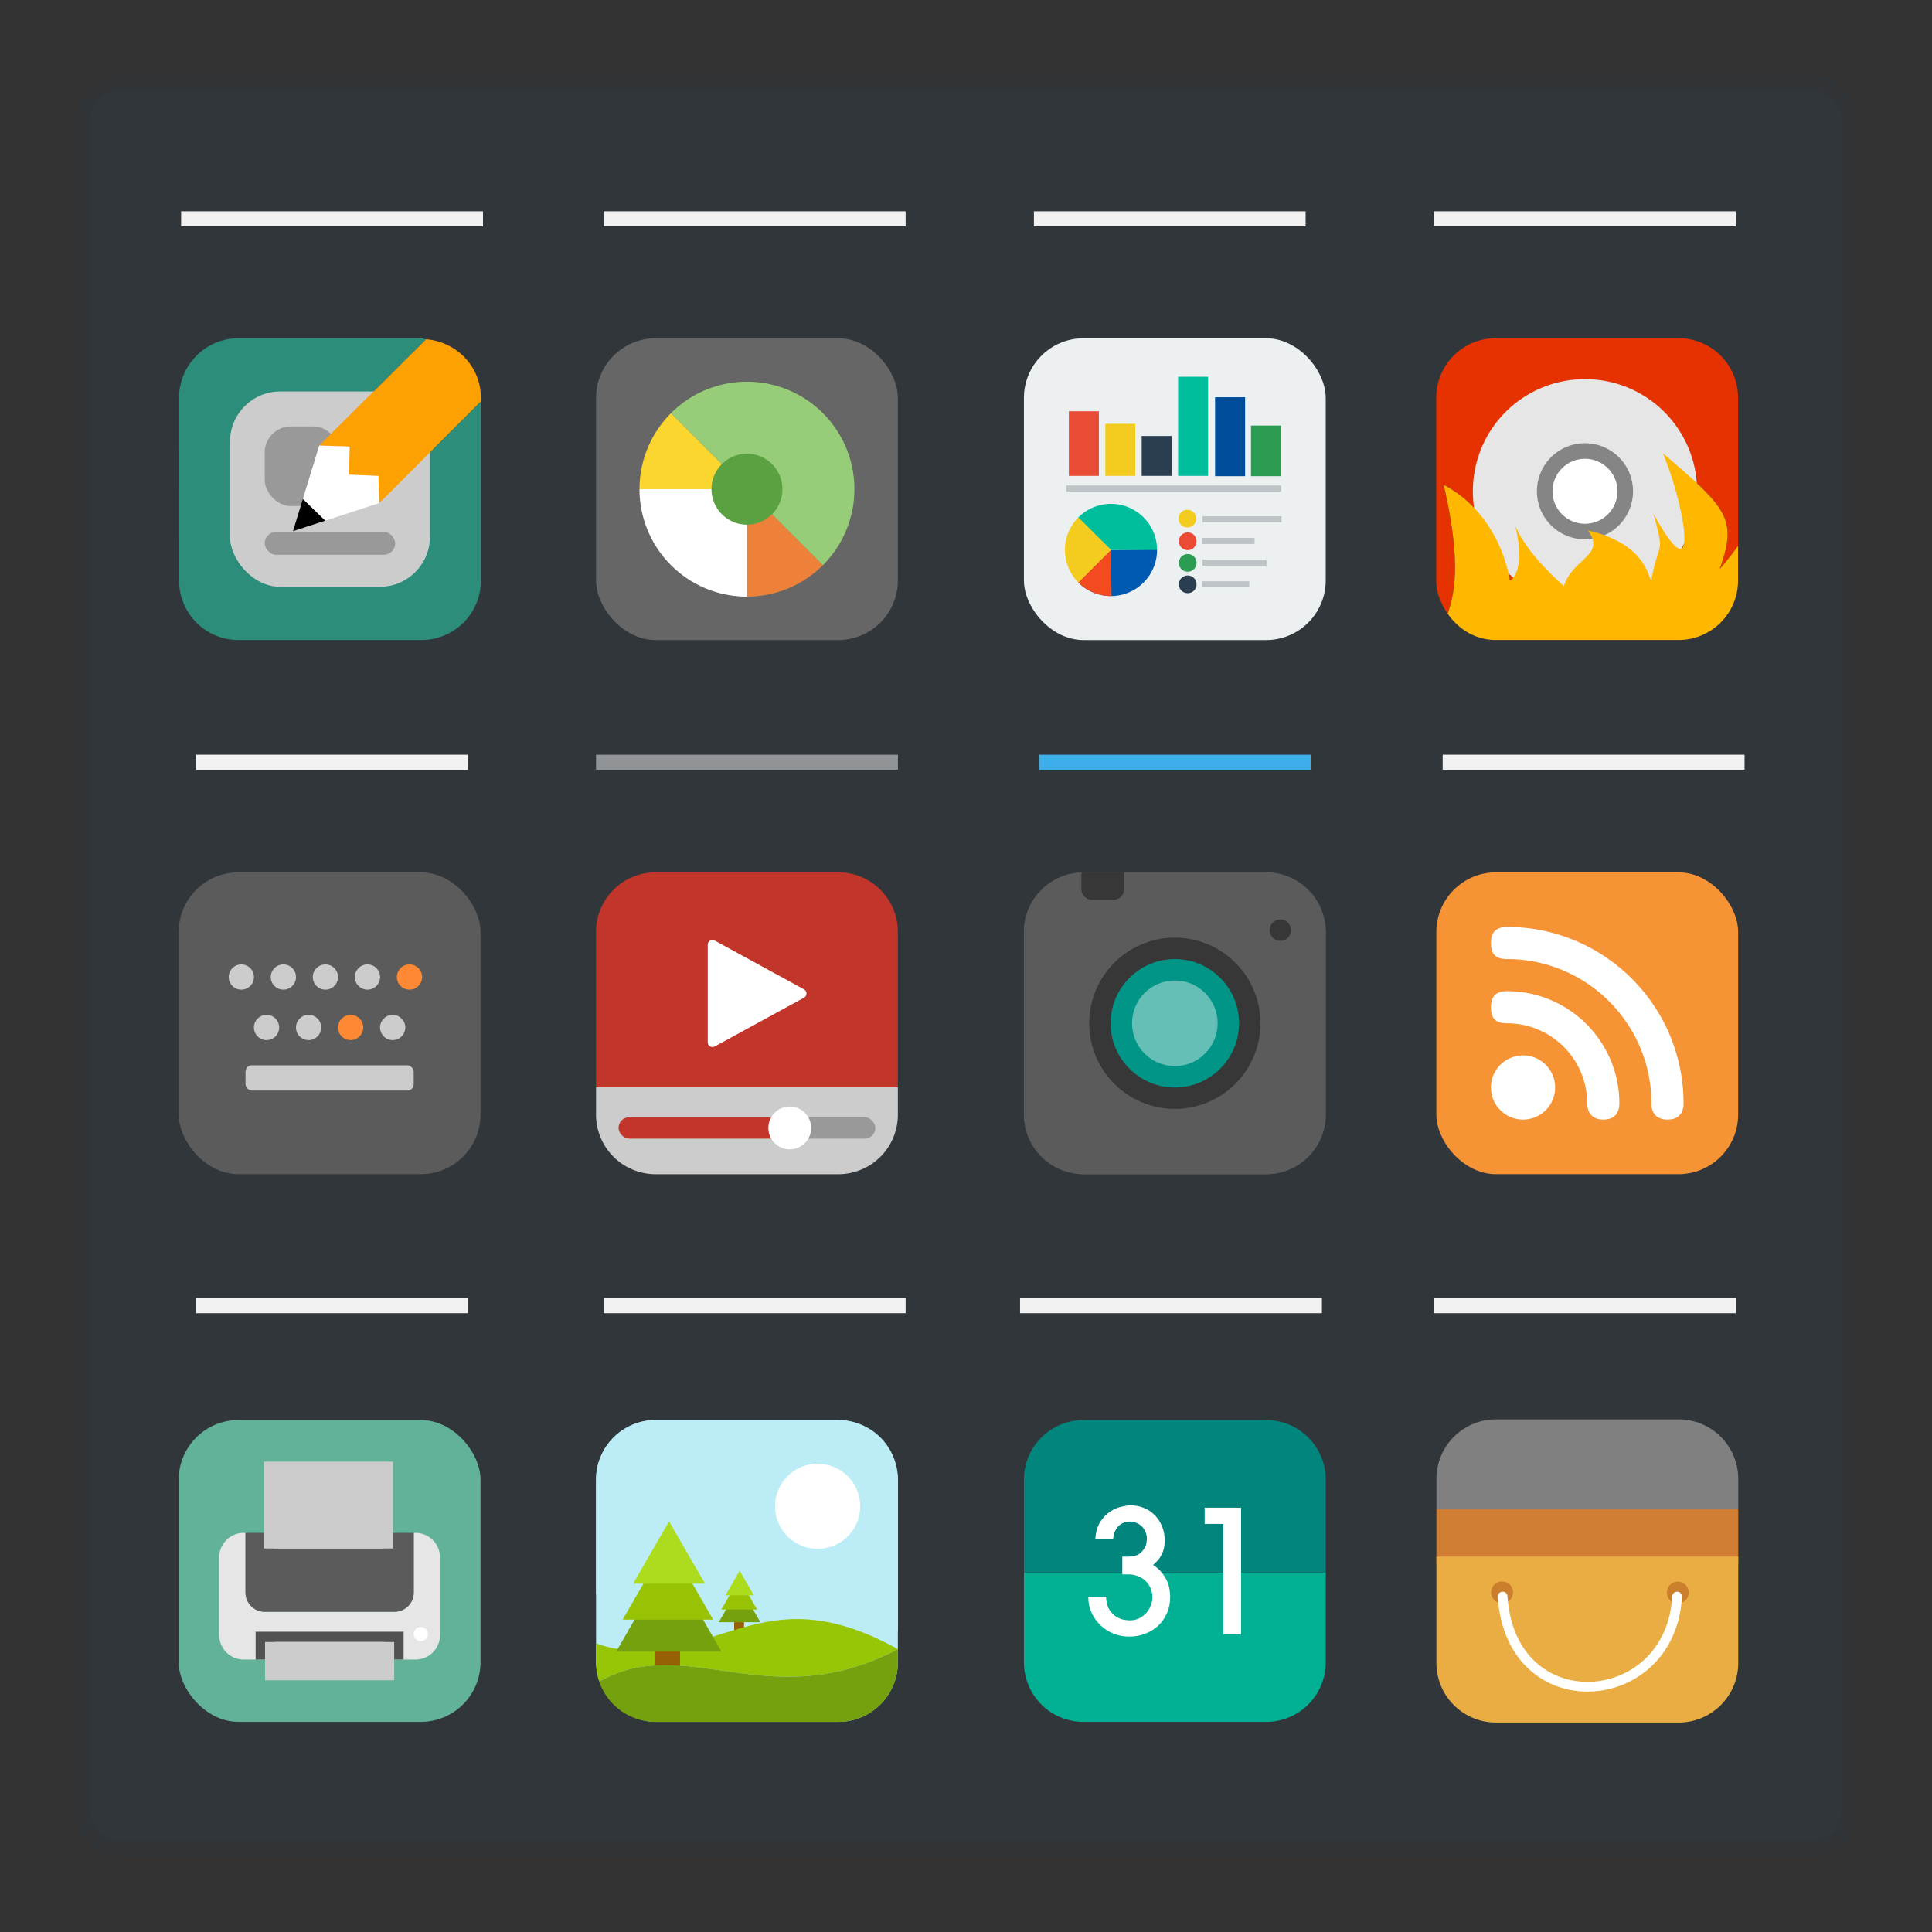 <svg xmlns="http://www.w3.org/2000/svg" xmlns:xlink="http://www.w3.org/1999/xlink" viewBox="0 0 256 256" version="1.1" id="svg349"><rect x="0" y="0" width="256" height="256" fill="#333333" stroke="none"/><defs id="defs4"><linearGradient id="linearGradient4227"><stop offset="0" id="stop4229" stop-color="#292c2f" stop-opacity="1"/><stop offset="1" id="stop4231" stop-color="#000" stop-opacity="0"/></linearGradient><linearGradient id="linearGradient4303-3"><stop id="stop4305-1" offset="0" stop-color="#c6cdd1" stop-opacity="1"/><stop id="stop4307-9" offset="1" stop-color="#e0e5e7" stop-opacity="1"/></linearGradient><linearGradient id="linearGradient4273"><stop id="stop4275" offset="0" stop-color="#e3dfd6" stop-opacity="1"/><stop id="stop4277" offset="1" stop-color="#f4f1e8" stop-opacity="1"/></linearGradient><linearGradient gradientUnits="userSpaceOnUse" y2="506.798" x2="406.571" y1="506.798" x1="428.571" id="linearGradient4870" xlink:href="#linearGradient4273"/><linearGradient gradientTransform="matrix(.9 0 0 .9 -343.714 -447.418)" y2="503.798" x2="409.571" y1="543.798" x1="409.571" gradientUnits="userSpaceOnUse" id="linearGradient4942" xlink:href="#linearGradient4303-3"/><linearGradient id="linearGradient4501"><stop id="stop4503" stop-color="#f67400"/><stop id="stop4505" offset="1" stop-color="#ed1515"/></linearGradient><linearGradient id="linearGradient4491"><stop id="stop4493" stop-color="#212329"/><stop id="stop4495" offset="1" stop-color="#31363b"/></linearGradient><linearGradient gradientTransform="translate(-442.466 -613.177) scale(1.171)" gradientUnits="userSpaceOnUse" x2="414.098" x1="390.878" y2="561.69" y1="539.087" xlink:href="#linearGradient4227" id="linearGradient3097"/><linearGradient id="linearGradient4678"><stop id="stop4674" offset="0" stop-color="#fff" stop-opacity="1"/><stop id="stop4676" offset="1" stop-color="#ffff6f" stop-opacity="0"/></linearGradient><linearGradient id="linearGradient4644"><stop id="stop4640" offset="0" stop-color="#ff7730" stop-opacity="1"/><stop id="stop4642" offset="1" stop-color="#8e80cb" stop-opacity="0"/></linearGradient><style id="current-color-scheme" type="text/css">.ColorScheme-Text{color:#f2f2f2}</style></defs><path d="M16 10h224c3.324 0 6 2.676 6 6v224c0 3.324-2.676 6-6 6H16c-3.324 0-6-2.676-6-6V16c0-3.324 2.676-6 6-6z" id="rect4240" fill="currentColor" fill-opacity=".5" stroke="none" color="#31363b"/><path d="M16 12h224c2.216 0 4 1.784 4 4v224c0 2.216-1.784 4-4 4H16c-2.216 0-4-1.784-4-4V16c0-2.216 1.784-4 4-4z" id="rect4238" fill="currentColor" fill-opacity="1" stroke="none" color="#31363b"/><path d="M24 28v2h40v-2H24zm56 0v2h40v-2H80zm57 0v2h36v-2h-36zm53 0v2h40v-2h-40zM26 100v2h36v-2H26zm165.162 0v2h40v-2h-40zM26 172v2h36v-2H26zm54 0v2h40v-2H80zm55.162 0v2h40v-2h-40zM190 172v2h40v-2h-40z" class="ColorScheme-Text" id="rect5531-9-0" fill="currentColor" fill-opacity="1" stroke="none"/><path id="rect5531-6-0-5" color="#3daee9" fill="currentColor" fill-opacity="1" stroke="none" d="M137.676 100h36v2h-36z"/><path id="rect5531-6-0-5-3" class="ColorScheme-Text" color="#f2f2f2" fill="currentColor" fill-opacity=".5" stroke="none" d="M78.979 100h40v2h-40z"/><g id="g4838" transform="translate(187.63 112.9) scale(1.418)" stroke-width=".705"><rect ry="5.575" y="1.898" x="1.898" height="28.203" width="28.203" id="rect4497-3" opacity="1" fill="#f59335" fill-opacity="1" fill-rule="evenodd" stroke="none" stroke-width=".73" stroke-linecap="round" stroke-linejoin="bevel" stroke-miterlimit="4" stroke-dasharray="none" stroke-dashoffset="0" stroke-opacity="1"/><path id="path6" d="M7 8.5c0 1.056.45 1.5 1.5 1.5C15.956 10 22 16.044 22 23.5c0 .933.509 1.5 1.5 1.5 1.02 0 1.5-.596 1.5-1.5C25 14.387 17.613 7 8.5 7 7.503 7 7 7.485 7 8.5zm0 6c0 1.027.42 1.5 1.5 1.5a7.5 7.5 0 0 1 7.5 7.5c0 .883.507 1.5 1.5 1.5.969 0 1.5-.538 1.5-1.5C19 17.701 14.299 13 8.5 13c-.969 0-1.5.428-1.5 1.5zm3 4.5a3 3 0 1 0 0 6 3 3 0 0 0 0-6z" fill="#fff" stroke-width=".705"/></g><g id="g4858" transform="translate(132.983 112.9) scale(1.418)" stroke-width=".705"><rect ry="5.575" y="1.898" x="1.898" height="28.203" width="28.203" id="rect4497-3-3-3" opacity="1" fill="#5b5b5b" fill-opacity="1" fill-rule="evenodd" stroke="none" stroke-width=".73" stroke-linecap="round" stroke-linejoin="bevel" stroke-miterlimit="4" stroke-dasharray="none" stroke-dashoffset="0" stroke-opacity="1"/><path id="path4525" d="M7.27 1.94c-2.988.112-5.372 2.516-5.372 5.533v17.054a5.561 5.561 0 0 0 5.575 5.575h17.052a5.563 5.563 0 0 0 5.577-5.575V7.473a5.563 5.563 0 0 0-5.577-5.575H11.27v1.563a.996.996 0 0 1-.293.707.996.996 0 0 1-.707.293h-2a1 1 0 0 1-1-1z" opacity="1" fill="#5b5b5b" fill-opacity="1" fill-rule="evenodd" stroke="none" stroke-width=".73" stroke-linecap="round" stroke-linejoin="bevel" stroke-miterlimit="4" stroke-dasharray="none" stroke-dashoffset="0" stroke-opacity="1"/><path id="rect4497-3-3" d="M7.27 1.94v1.52a.994.994 0 0 0 1 1h2a.996.996 0 0 0 .707-.292c.18-.18.293-.43.293-.707V1.898H7.473c-.073 0-.132.039-.203.041z" opacity="1" fill="#373737" fill-opacity="1" fill-rule="evenodd" stroke="none" stroke-width=".73" stroke-linecap="round" stroke-linejoin="bevel" stroke-miterlimit="4" stroke-dasharray="none" stroke-dashoffset="0" stroke-opacity="1"/><circle id="circle8-6" r="1" cy="7.298" cx="25.862" opacity="1" fill="#373737" fill-opacity="1" stroke-width=".705"/><circle id="circle10" r="8" cy="16" cx="16" opacity="1" fill="#373737" fill-opacity="1" stroke-width=".705"/><circle id="circle14-7" transform="scale(1 -1)" r="6" cy="-16" cx="16" fill="#009587" stroke-width=".705"/><circle id="circle18-5" r="4" cy="16" cx="16" fill="#66bfb7" stroke-width=".705"/></g><g id="g4557" transform="translate(76.287 112.9) scale(1.418)" stroke-width=".705"><path d="M30.102 21.967H1.898v2.56a5.563 5.563 0 0 0 5.577 5.575h17.052a5.561 5.561 0 0 0 5.575-5.575z" id="path4519" opacity="1" fill="#ccc" fill-opacity="1" fill-rule="evenodd" stroke="none" stroke-width=".73" stroke-linecap="round" stroke-linejoin="bevel" stroke-miterlimit="4" stroke-dasharray="none" stroke-dashoffset="0" stroke-opacity="1"/><path d="M7.475 1.898a5.565 5.565 0 0 0-5.577 5.577v14.492h28.204V7.475a5.563 5.563 0 0 0-5.575-5.577z" id="rect4497-3-6" opacity="1" fill="#c2352a" fill-opacity="1" fill-rule="evenodd" stroke="none" stroke-width=".73" stroke-linecap="round" stroke-linejoin="bevel" stroke-miterlimit="4" stroke-dasharray="none" stroke-dashoffset="0" stroke-opacity="1"/><path d="M12.782 8.22a.444.444 0 0 0-.444.444v9.11c0 .338.361.553.657.39l8.335-4.555a.445.445 0 0 0 0-.78L13.828 8.73l-.833-.455a.442.442 0 0 0-.213-.055z" id="path20-3" fill="#fff" stroke-width=".705"/><rect ry="1" height="2" width="8" y="24.779" x="20" id="rect8-6" fill="#999" stroke-width=".705"/><rect ry="1" height="2" width="16" y="24.779" x="4" id="rect10-7" fill="#c2352a" fill-opacity="1" stroke-width=".705"/><circle cx="20" cy="25.78" r="2" id="circle14-5" fill="#fff" stroke-width=".705"/></g><g id="g4936" transform="translate(120.32 -14.244) scale(1.418)" stroke-width=".705"><g id="g5115" transform="translate(47.256 39.952)"><path d="M7.678 1.695A5.563 5.563 0 0 0 2.102 7.27v17.052c0 1.182.446 2.216 1.068 3.115.394-1.139.688-2.461.687-4.314 0-1.935-.295-4.404-1.054-7.713.837.432 1.6.97 2.283 1.594a11.71 11.71 0 0 1 1.81 2.107c.522.774.962 1.61 1.313 2.49.351.881.614 1.804.787 2.749 0 0 .382-.187.637-.913.127-.362.223-.859.222-1.535 0-.676-.096-1.53-.351-2.607.63 1.396 1.69 2.716 2.629 3.723.938 1.006 1.753 1.7 1.894 1.843.216-.665.57-1.173.953-1.6.383-.426.794-.77 1.127-1.105.333-.335.587-.661.653-1.052.065-.392-.057-.847-.477-1.442 1.347.31 2.37.736 3.15 1.205.782.47 1.322.982 1.704 1.467.763.97.893 1.825 1.054 1.986.376-1.985.696-2.523.79-3.07.093-.547-.038-1.1-.563-3.117 1.07 1.952 1.798 2.911 2.254 3.17.228.13.388.084.488-.102.1-.186.143-.51.133-.94-.02-.857-.243-2.128-.6-3.525a33.704 33.704 0 0 0-1.404-4.277c1.528 1.304 2.726 2.342 3.637 3.236.91.895 1.535 1.646 1.918 2.381.382.735.523 1.453.467 2.278-.057.824-.313 1.757-.72 2.921 1.017-1.216 1.239-1.52 1.714-2.173V7.27a5.561 5.561 0 0 0-5.575-5.575z" id="rect4497" opacity="1" fill="#e63200" fill-opacity="1" fill-rule="evenodd" stroke="none" stroke-width=".73" stroke-linecap="round" stroke-linejoin="bevel" stroke-miterlimit="4" stroke-dasharray="none" stroke-dashoffset="0" stroke-opacity="1"/><path d="M16 10.389A5.611 5.611 0 0 0 10.389 16 5.611 5.611 0 0 0 16 21.611 5.611 5.611 0 0 0 21.611 16 5.611 5.611 0 0 0 16 10.389zm0 3.366a2.245 2.245 0 1 1 0 4.49 2.245 2.245 0 0 1 0-4.49z" id="path4-36" opacity="1" fill="#858585" fill-opacity="1" stroke-width=".528"/><path d="M16 5.525A10.452 10.452 0 0 0 5.525 16 10.452 10.452 0 0 0 16 26.475 10.452 10.452 0 0 0 26.475 16 10.452 10.452 0 0 0 16 5.525zm0 5.986A4.49 4.49 0 0 1 20.49 16 4.49 4.49 0 0 1 16 20.49 4.49 4.49 0 0 1 11.51 16 4.49 4.49 0 0 1 16 11.51z" id="path6-7" fill="#e6e6e6" stroke-width=".528"/><path d="M16 12.965a3.035 3.035 0 1 0 0 6.07 3.035 3.035 0 0 0 0-6.07z" id="path4-3" opacity="1" fill="#fff" fill-opacity="1" stroke-width=".285"/><path d="M30.305 21.102c-.475.654-.697.957-1.713 2.173.406-1.164.662-2.097.719-2.921a4.103 4.103 0 0 0-.467-2.278c-.383-.735-1.007-1.486-1.918-2.38-.911-.895-2.109-1.933-3.637-3.237a33.704 33.704 0 0 1 1.404 4.277c.357 1.397.58 2.668.6 3.526.01.428-.032.753-.133.94-.1.185-.26.23-.488.1-.456-.258-1.184-1.217-2.254-3.17.525 2.017.656 2.571.562 3.118-.093.547-.413 1.085-.789 3.07-.16-.16-.29-1.017-1.054-1.986-.382-.485-.922-.997-1.703-1.467-.782-.47-1.804-.895-3.15-1.205.42.595.541 1.05.476 1.442-.066.39-.32.717-.653 1.052-.333.335-.744.68-1.127 1.106-.383.426-.737.934-.953 1.6-.14-.144-.956-.838-1.894-1.844-.939-1.007-2-2.327-2.63-3.723.256 1.077.352 1.931.352 2.607 0 .676-.095 1.173-.222 1.536-.255.725-.637.912-.637.912a14.416 14.416 0 0 0-.787-2.748 13.11 13.11 0 0 0-1.313-2.49 11.71 11.71 0 0 0-1.81-2.108 10.559 10.559 0 0 0-2.283-1.594c.759 3.309 1.054 5.778 1.054 7.713 0 1.853-.293 3.175-.687 4.314 1.004 1.453 2.6 2.461 4.508 2.461H24.73a5.563 5.563 0 0 0 5.575-5.576z" id="path4547" opacity="1" fill="#ffb700" fill-opacity="1" fill-rule="evenodd" stroke="none" stroke-width=".73" stroke-linecap="round" stroke-linejoin="bevel" stroke-miterlimit="4" stroke-dasharray="none" stroke-dashoffset="0" stroke-opacity="1"/></g></g><g id="g4988" transform="translate(132.983 42.13) scale(1.418)" stroke-width=".705"><rect ry="5.575" y="1.898" x="1.898" height="28.203" width="28.203" id="rect4497-3-2" opacity="1" fill="#ecf0f1" fill-opacity="1" fill-rule="evenodd" stroke="none" stroke-width=".73" stroke-linecap="round" stroke-linejoin="bevel" stroke-miterlimit="4" stroke-dasharray="none" stroke-dashoffset="0" stroke-opacity="1"/><g transform="translate(2.014 2) scale(.873)" id="g4742-6" stroke-width=".808"><g id="g4612-1" transform="translate(-1.18 4.767) scale(.879)" stroke-width=".184" fill-opacity="1" fill-rule="nonzero" stroke="none" stroke-linecap="round" stroke-linejoin="bevel" stroke-miterlimit="4" stroke-dasharray="none" stroke-dashoffset="0" stroke-opacity="1"><path d="M17.403 20.153a5.611 5.611 0 0 1-3.432 5.24 5.611 5.611 0 0 1-6.147-1.204l3.968-3.968z" id="path4514-8" opacity="1" fill="#005ab1"/><path transform="rotate(-135)" d="M-17.025-6.028a5.611 5.611 0 0 1-3.433 5.24 5.611 5.611 0 0 1-6.147-1.204l3.968-3.968z" id="path4514-6-79" opacity="1" fill="#00bd9c"/><path transform="rotate(135)" d="M11.571-22.704a5.611 5.611 0 0 1-1.62 4.011 5.611 5.611 0 0 1-3.99 1.668v-5.612z" id="path4514-6-7-2" opacity="1" fill="#f4cc20"/><path transform="rotate(90)" d="M25.832-11.86a5.611 5.611 0 0 1-1.643 4.036l-3.968-3.968z" id="path4514-6-7-5-0" opacity="1" fill="#f44a20"/></g></g><rect ry="0" y="8.721" x="6.098" height="6.035" width="2.805" id="rect4561-2" opacity="1" fill="#e94b35" fill-opacity="1" fill-rule="nonzero" stroke="none" stroke-width=".141" stroke-linecap="round" stroke-linejoin="bevel" stroke-miterlimit="4" stroke-dasharray="none" stroke-dashoffset="0" stroke-opacity="1"/><rect ry="0" y="9.893" x="9.501" height="4.864" width="2.805" id="rect4561-3-3" opacity="1" fill="#f4cc20" fill-opacity="1" fill-rule="nonzero" stroke="none" stroke-width=".141" stroke-linecap="round" stroke-linejoin="bevel" stroke-miterlimit="4" stroke-dasharray="none" stroke-dashoffset="0" stroke-opacity="1"/><rect ry="0" y="11.029" x="12.903" height="3.728" width="2.805" id="rect4561-3-5-7" opacity="1" fill="#2b3e51" fill-opacity="1" fill-rule="nonzero" stroke="none" stroke-width=".141" stroke-linecap="round" stroke-linejoin="bevel" stroke-miterlimit="4" stroke-dasharray="none" stroke-dashoffset="0" stroke-opacity="1"/><rect ry="0" y="5.497" x="16.305" height="9.259" width="2.805" id="rect4561-3-5-6-5" opacity="1" fill="#00bd9c" fill-opacity="1" fill-rule="nonzero" stroke="none" stroke-width=".141" stroke-linecap="round" stroke-linejoin="bevel" stroke-miterlimit="4" stroke-dasharray="none" stroke-dashoffset="0" stroke-opacity="1"/><path transform="scale(1 -1)" id="rect4614-9" opacity="1" fill="#bdc3c7" fill-opacity="1" fill-rule="nonzero" stroke="none" stroke-width=".141" stroke-linecap="round" stroke-linejoin="bevel" stroke-miterlimit="4" stroke-dasharray="none" stroke-dashoffset="0" stroke-opacity="1" d="M5.861-16.227h20.077v.57H5.861z"/><rect ry="0" y="7.41" x="19.761" height="7.376" width="2.805" id="rect4561-3-5-6-2-2" opacity="1" fill="#004d9c" fill-opacity="1" fill-rule="nonzero" stroke="none" stroke-width=".141" stroke-linecap="round" stroke-linejoin="bevel" stroke-miterlimit="4" stroke-dasharray="none" stroke-dashoffset="0" stroke-opacity="1"/><rect ry="0" y="10.055" x="23.117" height="4.732" width="2.805" id="rect4561-3-5-9-2" opacity="1" fill="#2b9c51" fill-opacity="1" fill-rule="nonzero" stroke="none" stroke-width=".141" stroke-linecap="round" stroke-linejoin="bevel" stroke-miterlimit="4" stroke-dasharray="none" stroke-dashoffset="0" stroke-opacity="1"/><circle r=".829" cy="20.867" cx="17.204" id="path4646-1-8" opacity="1" fill="#e94b35" fill-opacity="1" fill-rule="nonzero" stroke="none" stroke-width=".141" stroke-linecap="round" stroke-linejoin="bevel" stroke-miterlimit="4" stroke-dasharray="none" stroke-dashoffset="0" stroke-opacity="1"/><circle r=".829" cy="22.887" cx="17.204" id="path4646-2-9" opacity="1" fill="#2b9c51" fill-opacity="1" fill-rule="nonzero" stroke="none" stroke-width=".141" stroke-linecap="round" stroke-linejoin="bevel" stroke-miterlimit="4" stroke-dasharray="none" stroke-dashoffset="0" stroke-opacity="1"/><path transform="scale(1 -1)" id="rect4614-7-7" opacity="1" fill="#bdc3c7" fill-opacity="1" fill-rule="nonzero" stroke="none" stroke-width=".141" stroke-linecap="round" stroke-linejoin="bevel" stroke-miterlimit="4" stroke-dasharray="none" stroke-dashoffset="0" stroke-opacity="1" d="M18.585-19.093h7.383v.57h-7.383z"/><path transform="scale(1 -1)" id="rect4614-7-0-3" opacity="1" fill="#bdc3c7" fill-opacity="1" fill-rule="nonzero" stroke="none" stroke-width=".141" stroke-linecap="round" stroke-linejoin="bevel" stroke-miterlimit="4" stroke-dasharray="none" stroke-dashoffset="0" stroke-opacity="1" d="M18.585-21.121h4.867v.57h-4.867z"/><path transform="scale(1 -1)" id="rect4614-7-9-61" opacity="1" fill="#bdc3c7" fill-opacity="1" fill-rule="nonzero" stroke="none" stroke-width=".141" stroke-linecap="round" stroke-linejoin="bevel" stroke-miterlimit="4" stroke-dasharray="none" stroke-dashoffset="0" stroke-opacity="1" d="M18.585-23.149h5.992v.57h-5.992z"/><circle r=".829" cy="24.891" cx="17.204" id="path4646-2-3-2" opacity="1" fill="#2b3e51" fill-opacity="1" fill-rule="nonzero" stroke="none" stroke-width=".141" stroke-linecap="round" stroke-linejoin="bevel" stroke-miterlimit="4" stroke-dasharray="none" stroke-dashoffset="0" stroke-opacity="1"/><path transform="scale(1 -1)" id="rect4614-7-9-6-9" opacity="1" fill="#bdc3c7" fill-opacity="1" fill-rule="nonzero" stroke="none" stroke-width=".141" stroke-linecap="round" stroke-linejoin="bevel" stroke-miterlimit="4" stroke-dasharray="none" stroke-dashoffset="0" stroke-opacity="1" d="M18.585-25.176h4.37v.57h-4.37z"/><circle r=".829" cy="18.752" cx="17.171" id="path4646-1-0-3" opacity="1" fill="#f4cc20" fill-opacity="1" fill-rule="nonzero" stroke="none" stroke-width=".141" stroke-linecap="round" stroke-linejoin="bevel" stroke-miterlimit="4" stroke-dasharray="none" stroke-dashoffset="0" stroke-opacity="1"/></g><g id="g5006" transform="translate(76.287 42.13) scale(1.418)" stroke-width=".705" fill-opacity="1" stroke="none" stroke-linecap="round" stroke-linejoin="bevel" stroke-miterlimit="4" stroke-dasharray="none" stroke-dashoffset="0" stroke-opacity="1"><rect ry="5.575" y="1.898" x="1.898" height="28.203" width="28.203" id="rect4497-3-5" opacity="1" fill="#666" fill-rule="evenodd" stroke-width=".73"/><path d="M23.1 23.1a10.04 10.04 0 0 1-7.1 2.94V16z" id="path4499-3-5" opacity="1" fill="#ee813a" fill-rule="nonzero" stroke-width="7.083"/><path transform="rotate(45)" d="M29.727 7.1a10.04 10.04 0 0 1-7.1 2.94 10.04 10.04 0 0 1-7.1-2.94l7.1-7.1z" id="path4499-3-5-3" opacity="1" fill="#fff" fill-rule="nonzero" stroke-width="7.083"/><path transform="rotate(135)" d="M7.1-15.528A10.04 10.04 0 0 1 0-12.587v-10.04z" id="path4499-3-5-5" opacity="1" fill="#fad62f" fill-rule="nonzero" stroke-width="7.083"/><path transform="scale(-1)" d="M-8.9-8.9a10.04 10.04 0 0 1-14.2 0 10.04 10.04 0 0 1 0-14.2L-16-16z" id="path4499-3-5-5-6" opacity="1" fill="#97cd78" fill-rule="nonzero" stroke-width="7.083"/><circle r="3.315" cy="16" cx="16" id="path4499-3-6-7" opacity="1" fill="#5aa142" fill-rule="nonzero" stroke-width="7.083"/></g><g id="g5030" transform="translate(20.988 185.472) scale(1.418)" stroke-width=".705" fill-opacity="1" stroke="none" stroke-linecap="round" stroke-linejoin="bevel" stroke-miterlimit="4" stroke-dasharray="none" stroke-dashoffset="0" stroke-opacity="1"><rect ry="5.575" y="1.898" x="1.898" height="28.203" width="28.203" id="rect4497-3-3-6" opacity="1" fill="#62b199" fill-rule="evenodd" stroke-width=".73"/><path id="path4518-2" d="M8.137 12.44H7.98a2.292 2.292 0 0 0-2.297 2.299v7.244a2.291 2.291 0 0 0 2.297 2.296h16.04a2.291 2.291 0 0 0 2.297-2.296v-7.244a2.292 2.292 0 0 0-2.297-2.298h-.157v5.564c0 .503-.203.955-.531 1.283-.328.328-.78.53-1.283.53H9.951a1.807 1.807 0 0 1-1.813-1.813z" opacity="1" fill="#e6e6e6" fill-rule="nonzero" stroke-width=".071"/><path id="rect4513-7" d="M8.137 12.44v5.565c0 .503.203.955.531 1.283.328.328.78.53 1.283.53h12.098a1.807 1.807 0 0 0 1.813-1.813v-5.564z" opacity="1" fill="#5b5b5b" fill-rule="nonzero" stroke-width=".071"/><rect ry="0" rx="0" y="21.679" x="9.086" height="2.6" width="13.829" id="rect4520-0" opacity="1" fill="#525252" fill-rule="nonzero" stroke-width=".071"/><path id="rect4526-9" opacity="1" fill="#ccc" fill-rule="nonzero" stroke-width=".071" d="M9.967 22.636h12.067v3.579H9.967z"/><path id="rect4526-3-3" opacity="1" fill="#ccc" fill-rule="nonzero" stroke-width=".071" d="M10.868 22.636h10.265v2.725H10.868z"/><circle r=".664" cy="21.901" cx="24.518" id="path4543-6" opacity="1" fill="#fff" fill-rule="nonzero" stroke-width=".071"/><path id="rect4526-6-0" opacity="1" fill="#ccc" fill-rule="nonzero" stroke-width=".071" d="M9.856 5.785h12.067V13.9H9.856z"/><path id="rect4526-3-7-6" opacity="1" fill="#ccc" fill-rule="nonzero" stroke-width=".071" d="M10.757 6.583h10.265v7.316H10.757z"/></g><g id="g5108" transform="translate(282.287 18.953) scale(1.418)" stroke-width=".705" fill-opacity="1" stroke="none"><path id="rect4497-3-29" d="M-182.34 40.87a5.561 5.561 0 0 0 5.575 5.574h17.054a5.561 5.561 0 0 0 5.575-5.574V24.135l-9.504 9.508-.07-2.537-2.745-.115.057-2.63-2.844-.091 9.992-9.936c-.16-.013-.297-.093-.46-.093h-17.055a5.561 5.561 0 0 0-5.574 5.574z" opacity="1" fill="#2d8d7b" fill-rule="evenodd" stroke-width=".73" stroke-linecap="round" stroke-linejoin="bevel" stroke-miterlimit="4" stroke-dasharray="none" stroke-dashoffset="0" stroke-opacity="1"/><rect ry="4.69" y="23.217" x="-177.582" height="18.25" width="18.688" id="rect4510" opacity="1" fill="#ccc" fill-rule="nonzero" stroke-width=".423" stroke-linecap="round" stroke-linejoin="miter" stroke-miterlimit="4" stroke-dasharray="none" stroke-dashoffset="0" stroke-opacity="1"/><rect ry="1.067" y="36.337" x="-174.332" height="2.135" width="12.188" id="rect4512" opacity="1" fill="#999" fill-rule="nonzero" stroke-width=".423" stroke-linecap="round" stroke-linejoin="miter" stroke-miterlimit="4" stroke-dasharray="none" stroke-dashoffset="0" stroke-opacity="1"/><path id="path4529" d="M-159.25 18.334l-9.992 9.936 2.844.092-.057 2.629 2.745.115.07 2.537 9.504-9.508v-.32c0-2.925-2.254-5.236-5.114-5.48z" opacity="1" fill="#fda002" fill-rule="evenodd" stroke-width=".73" stroke-linecap="round" stroke-linejoin="bevel" stroke-miterlimit="4" stroke-dasharray="none" stroke-dashoffset="0" stroke-opacity="1"/><path id="path4557" d="M-159.302 29.303l-4.338 4.338 4.338-4.336a9.5 9.5 0 0 0 0-.002z" opacity="1" fill="#fff" fill-rule="evenodd" stroke-width=".218" stroke-linecap="round" stroke-linejoin="bevel" stroke-miterlimit="4" stroke-dasharray=".871,1.742" stroke-dashoffset="0" stroke-opacity=".976"/><rect ry="2.427" y="26.482" x="-174.334" height="7.438" width="7" id="rect4514" opacity="1" fill="#999" fill-rule="nonzero" stroke-width=".423" stroke-linecap="round" stroke-linejoin="miter" stroke-miterlimit="4" stroke-dasharray="none" stroke-dashoffset="0" stroke-opacity="1"/><path id="path4555" d="M-169.24 28.268l2.842.094-.057 2.629 2.743.115.072 2.535 4.338-4.338a9.5 9.5 0 0 0-5.18-5.764z" opacity="1" fill="#fda002" fill-rule="evenodd" stroke-width=".218" stroke-linecap="round" stroke-linejoin="bevel" stroke-miterlimit="4" stroke-dasharray=".871,1.742" stroke-dashoffset="0" stroke-opacity=".976"/><path id="path4532" d="M-171.699 36.272l8.059-2.629v-.002l-.073-2.535-2.742-.115.057-2.63-2.842-.093-.002.002z" opacity="1" fill="#fff" fill-rule="evenodd" stroke-width=".218" stroke-linecap="round" stroke-linejoin="bevel" stroke-miterlimit="4" stroke-dasharray=".871,1.742" stroke-dashoffset="0" stroke-opacity=".976"/><path id="path4574" d="M-171.699 36.271l3.02-.983-2.097-2.034z" fill="#000" stroke-width=".218" stroke-linecap="butt" stroke-linejoin="miter" stroke-opacity="1"/></g><g id="g5163" transform="translate(76.289 185.473) scale(1.418)" stroke-width=".705" fill-opacity="1"><rect ry="5.575" y="1.898" x="1.899" height="28.203" width="28.203" id="rect4497-6-7" opacity="1" fill="#bcedf7" fill-rule="evenodd" stroke="none" stroke-width=".73" stroke-linecap="round" stroke-linejoin="bevel" stroke-miterlimit="4" stroke-dasharray="none" stroke-dashoffset="0" stroke-opacity="1"/><path id="rect4497-6" d="M7.474 1.898a5.563 5.563 0 0 0-5.576 5.574v10.713c1.004-.207 2.15-.502 2.978-.601 1.52-.182 2.773-.193 3.866-.086 1.092.106 2.024.33 2.902.625.877.294 1.7.657 2.574 1.039.874.382 1.8.782 2.881 1.152 1.082.37 2.32.71 3.822.969 1.502.258 3.266.435 5.399.482 1.06.024 2.527-.103 3.783-.15V7.472a5.563 5.563 0 0 0-5.576-5.574z" opacity="1" fill="#bcedf7" fill-rule="evenodd" stroke="none" stroke-width=".73" stroke-linecap="round" stroke-linejoin="bevel" stroke-miterlimit="4" stroke-dasharray="none" stroke-dashoffset="0" stroke-opacity="1"/><path id="path10-3-3" d="M22.604 5.98a3.976 3.976 0 1 1 0 7.952 3.976 3.976 0 0 1 0-7.952z" fill="#fff" fill-rule="evenodd" stroke-width=".701"/><g transform="translate(50.77 11.736) scale(.714)" id="g4579" stroke-width=".198" fill-rule="nonzero" stroke="none" stroke-linecap="round" stroke-linejoin="bevel" stroke-miterlimit="4" stroke-dasharray="none" stroke-dashoffset="0" stroke-opacity="1"><rect id="rect4573" width="1.288" height="1.932" x="-50.373" y="11.932" ry="0" opacity="1" fill="#986005"/><path id="path4541-7-5" d="M-46.94 12.676h-5.45l2.725-4.719z" opacity="1" fill="#74a10d"/><path id="path4541-7" d="M-47.372 11.022h-4.682l2.34-4.055z" opacity="1" fill="#98c305"/><path id="path4541" d="M-47.792 9.162h-3.723l1.861-3.224z" opacity="1" fill="#addb1e"/></g><path id="path4525-3" d="M19.317 20.559c-4.916.449-8.674 3.143-14.437 2.848-1.179-.108-2.151-.335-2.983-.647v1.768c0 .63.1 1.234.291 1.799.939-.5 1.937-.923 2.861-1.15a13.634 13.634 0 0 1 3.127-.378c2.09-.024 4.207.336 6.44.647a47.64 47.64 0 0 0 3.445.377c1.185.078 2.41.089 3.686-.018a20.586 20.586 0 0 0 3.992-.73c1.389-.4 2.84-.971 4.363-1.77-4.469-2.475-7.835-3.015-10.785-2.746z" opacity="1" fill="#97c607" fill-rule="evenodd" stroke="none" stroke-width=".73" stroke-linecap="round" stroke-linejoin="bevel" stroke-miterlimit="4" stroke-dasharray="none" stroke-dashoffset="0" stroke-opacity="1"/><g id="g4579-3" transform="translate(98.443 .632) scale(1.807)" stroke-width=".078" fill-rule="nonzero" stroke="none" stroke-linecap="round" stroke-linejoin="bevel" stroke-miterlimit="4" stroke-dasharray="none" stroke-dashoffset="0" stroke-opacity="1"><rect id="rect4573-5" width="1.288" height="1.932" x="-50.373" y="11.932" ry="0" opacity="1" fill="#986005"/><path id="path4541-7-5-6" d="M-46.94 12.676h-5.45l2.725-4.719z" opacity="1" fill="#74a10d"/><path id="path4541-7-2" d="M-47.372 11.022h-4.682l2.34-4.055z" opacity="1" fill="#98c305"/><path id="path4541-9" d="M-47.792 9.162h-3.723l1.861-3.224z" opacity="1" fill="#addb1e"/></g><path id="path4627" d="M30.102 23.305a23.141 23.141 0 0 1-4.363 1.77 20.586 20.586 0 0 1-3.992.73c-1.276.107-2.5.096-3.686.018a47.427 47.427 0 0 1-3.445-.377c-2.233-.311-4.35-.67-6.44-.647-1.045.012-2.084.12-3.127.377-.924.228-1.922.65-2.86 1.15a5.57 5.57 0 0 0 5.284 3.776h17.053a5.563 5.563 0 0 0 5.576-5.574z" opacity="1" fill="#74a10d" fill-rule="evenodd" stroke="none" stroke-width=".73" stroke-linecap="round" stroke-linejoin="bevel" stroke-miterlimit="4" stroke-dasharray="none" stroke-dashoffset="0" stroke-opacity="1"/></g><g transform="translate(252.052 182.78) scale(1.418)" id="g4508" stroke-width=".705" stroke-linecap="round" stroke-miterlimit="4" stroke-dasharray="none" stroke-opacity="1"><path d="M-15.322 17.336h-28.203v9.027a5.561 5.561 0 0 0 5.574 5.574h17.055a5.561 5.561 0 0 0 5.574-5.574z" id="path4814" opacity="1" fill="#334d5c" fill-opacity="1" fill-rule="evenodd" stroke="none" stroke-width=".73" stroke-linejoin="bevel" stroke-dashoffset="0"/><path d="M-15.322 12.086h-28.203v5.25h28.203z" id="path4812" opacity="1" fill="#d07e34" fill-opacity="1" fill-rule="evenodd" stroke="none" stroke-width=".73" stroke-linejoin="bevel" stroke-dashoffset="0"/><path d="M-37.951 3.734a5.561 5.561 0 0 0-5.574 5.574v2.778h28.203V9.308a5.561 5.561 0 0 0-5.574-5.574z" id="rect4497-3-62" opacity="1" fill="gray" fill-opacity="1" fill-rule="evenodd" stroke="none" stroke-width=".73" stroke-linejoin="bevel" stroke-dashoffset="0"/><path d="M-15.322 16.559h-28.203v9.93a5.561 5.561 0 0 0 5.574 5.573h17.053a5.563 5.563 0 0 0 5.576-5.574z" id="path4740" opacity="1" fill="#eaad43" fill-opacity="1" fill-rule="evenodd" stroke="none" stroke-width=".73" stroke-linejoin="bevel" stroke-dashoffset="0"/><circle id="path4603-6-0" cx="-37.389" cy="19.903" r="1.025" opacity="1" fill="#cb7f2c" fill-opacity="1" fill-rule="evenodd" stroke="none" stroke-width=".932" stroke-linejoin="bevel" stroke-dashoffset="0"/><circle id="path4603-5-0-2" cx="-20.969" cy="19.919" r="1.025" opacity="1" fill="#cb7f2c" fill-opacity="1" fill-rule="evenodd" stroke="none" stroke-width=".932" stroke-linejoin="bevel" stroke-dashoffset="0"/><path d="M-37.338 20.29c.765 11.786 15.73 10.669 16.301 0" id="path4622-6-3" fill="none" stroke="#fff" stroke-width=".91" stroke-linejoin="miter"/></g><g id="g4511" transform="translate(132.983 185.472) scale(1.418)" stroke-width=".705" fill-opacity="1" stroke="none"><g id="g4516" transform="translate(61.559 .95)" stroke-width=".73" fill-rule="evenodd" stroke-linecap="round" stroke-linejoin="bevel" stroke-miterlimit="4" stroke-dasharray="none" stroke-dashoffset="0" stroke-opacity="1"><path id="path4508" d="M-59.66 15.186v8.392a5.561 5.561 0 0 0 5.574 5.574h17.053a5.563 5.563 0 0 0 5.576-5.574v-8.392z" opacity="1" fill="#02b094"/><path id="rect4497-3-3-6-7" d="M-59.66 15.186h28.203V6.523A5.563 5.563 0 0 0-37.033.95h-17.053a5.561 5.561 0 0 0-5.574 5.574z" opacity="1" fill="#02857d"/></g><g aria-label="31" style="line-height:1.25" id="text4512-9" font-style="normal" font-weight="400" font-size="15.977" font-family="AvantGarde LT Medium" letter-spacing="0" word-spacing="0" fill="#fff" stroke-width=".705" font-variant="normal" font-stretch="normal"><path d="M9.573 18.429q.032.782.336 1.23.303.431.67.655.384.208.72.256.351.047.479.047.495 0 .895-.191.4-.208.67-.512.272-.32.416-.703.144-.383.144-.766 0-.48-.192-.88-.176-.399-.48-.67-.303-.272-.702-.416-.4-.16-.83-.16h-.608v-1.661h.575q.64 0 .99-.24.352-.255.512-.559.176-.304.192-.56.032-.255.032-.287 0-.32-.112-.607-.112-.303-.32-.527-.207-.224-.511-.352-.288-.143-.64-.143-.127 0-.367.047-.223.032-.479.192-.255.16-.463.496-.208.335-.272.926H8.567q.063-1.006.463-1.63.4-.623.927-.958.527-.352 1.054-.463.527-.128.847-.128.703 0 1.278.255.591.24 1.007.687.431.432.67 1.039.24.591.24 1.294 0 .48-.096.83-.095.352-.255.624-.144.256-.336.463-.191.192-.4.384.512.32.816.719.32.4.495.799.176.4.224.783.064.367.064.639 0 .894-.32 1.597-.303.687-.83 1.167-.528.479-1.231.735-.687.255-1.454.255-.75 0-1.438-.271-.687-.272-1.214-.767-.527-.496-.847-1.167-.32-.687-.32-1.501z" style="-inkscape-font-specification:'AvantGarde LT Medium, '" id="path4486"/><path d="M22.19 21.912h-1.66V11.606h-1.742v-1.518h3.403z" style="-inkscape-font-specification:'AvantGarde LT Medium, '" id="path4488"/></g></g><g id="g5259" transform="translate(20.988 112.9) scale(1.418)" stroke-width=".705"><rect ry="5.575" y="1.898" x="1.898" height="28.203" width="28.203" id="rect4497-2" opacity="1" fill="#5b5b5b" fill-opacity="1" fill-rule="evenodd" stroke="none" stroke-width=".73" stroke-linecap="round" stroke-linejoin="bevel" stroke-miterlimit="4" stroke-dasharray="none" stroke-dashoffset="0" stroke-opacity="1"/><rect id="rect2" ry="1.1" rx="1.1" y="8.143" x="5" height="15.714" width="22" fill="#5b5b5b" stroke-width=".554"/><circle id="circle28" r="1.179" cy="11.679" cx="7.75" fill="#ccc" stroke-width=".554"/><circle id="circle30" r="1.179" cy="11.679" cx="11.679" fill="#ccc" stroke-width=".554"/><circle id="circle32" r="1.179" cy="11.679" cx="15.607" fill="#ccc" stroke-width=".554"/><circle id="circle34" r="1.179" cy="11.679" cx="19.536" fill="#ccc" stroke-width=".554"/><circle id="circle36" r="1.179" cy="11.679" cx="23.464" fill="#ff8834" stroke-width=".554"/><circle id="circle38" r="1.179" cy="16.393" cx="10.107" fill="#ccc" stroke-width=".554"/><circle id="circle40" r="1.179" cy="16.393" cx="14.036" fill="#ccc" stroke-width=".554"/><circle id="circle42" r="1.179" cy="16.393" cx="17.964" fill="#ff8834" stroke-width=".554"/><circle id="circle44" r="1.179" cy="16.393" cx="21.893" fill="#ccc" stroke-width=".554"/><rect id="rect46" ry=".589" rx=".589" y="19.929" x="8.143" height="2.357" width="15.714" fill="#ccc" stroke-width=".554"/></g></svg>